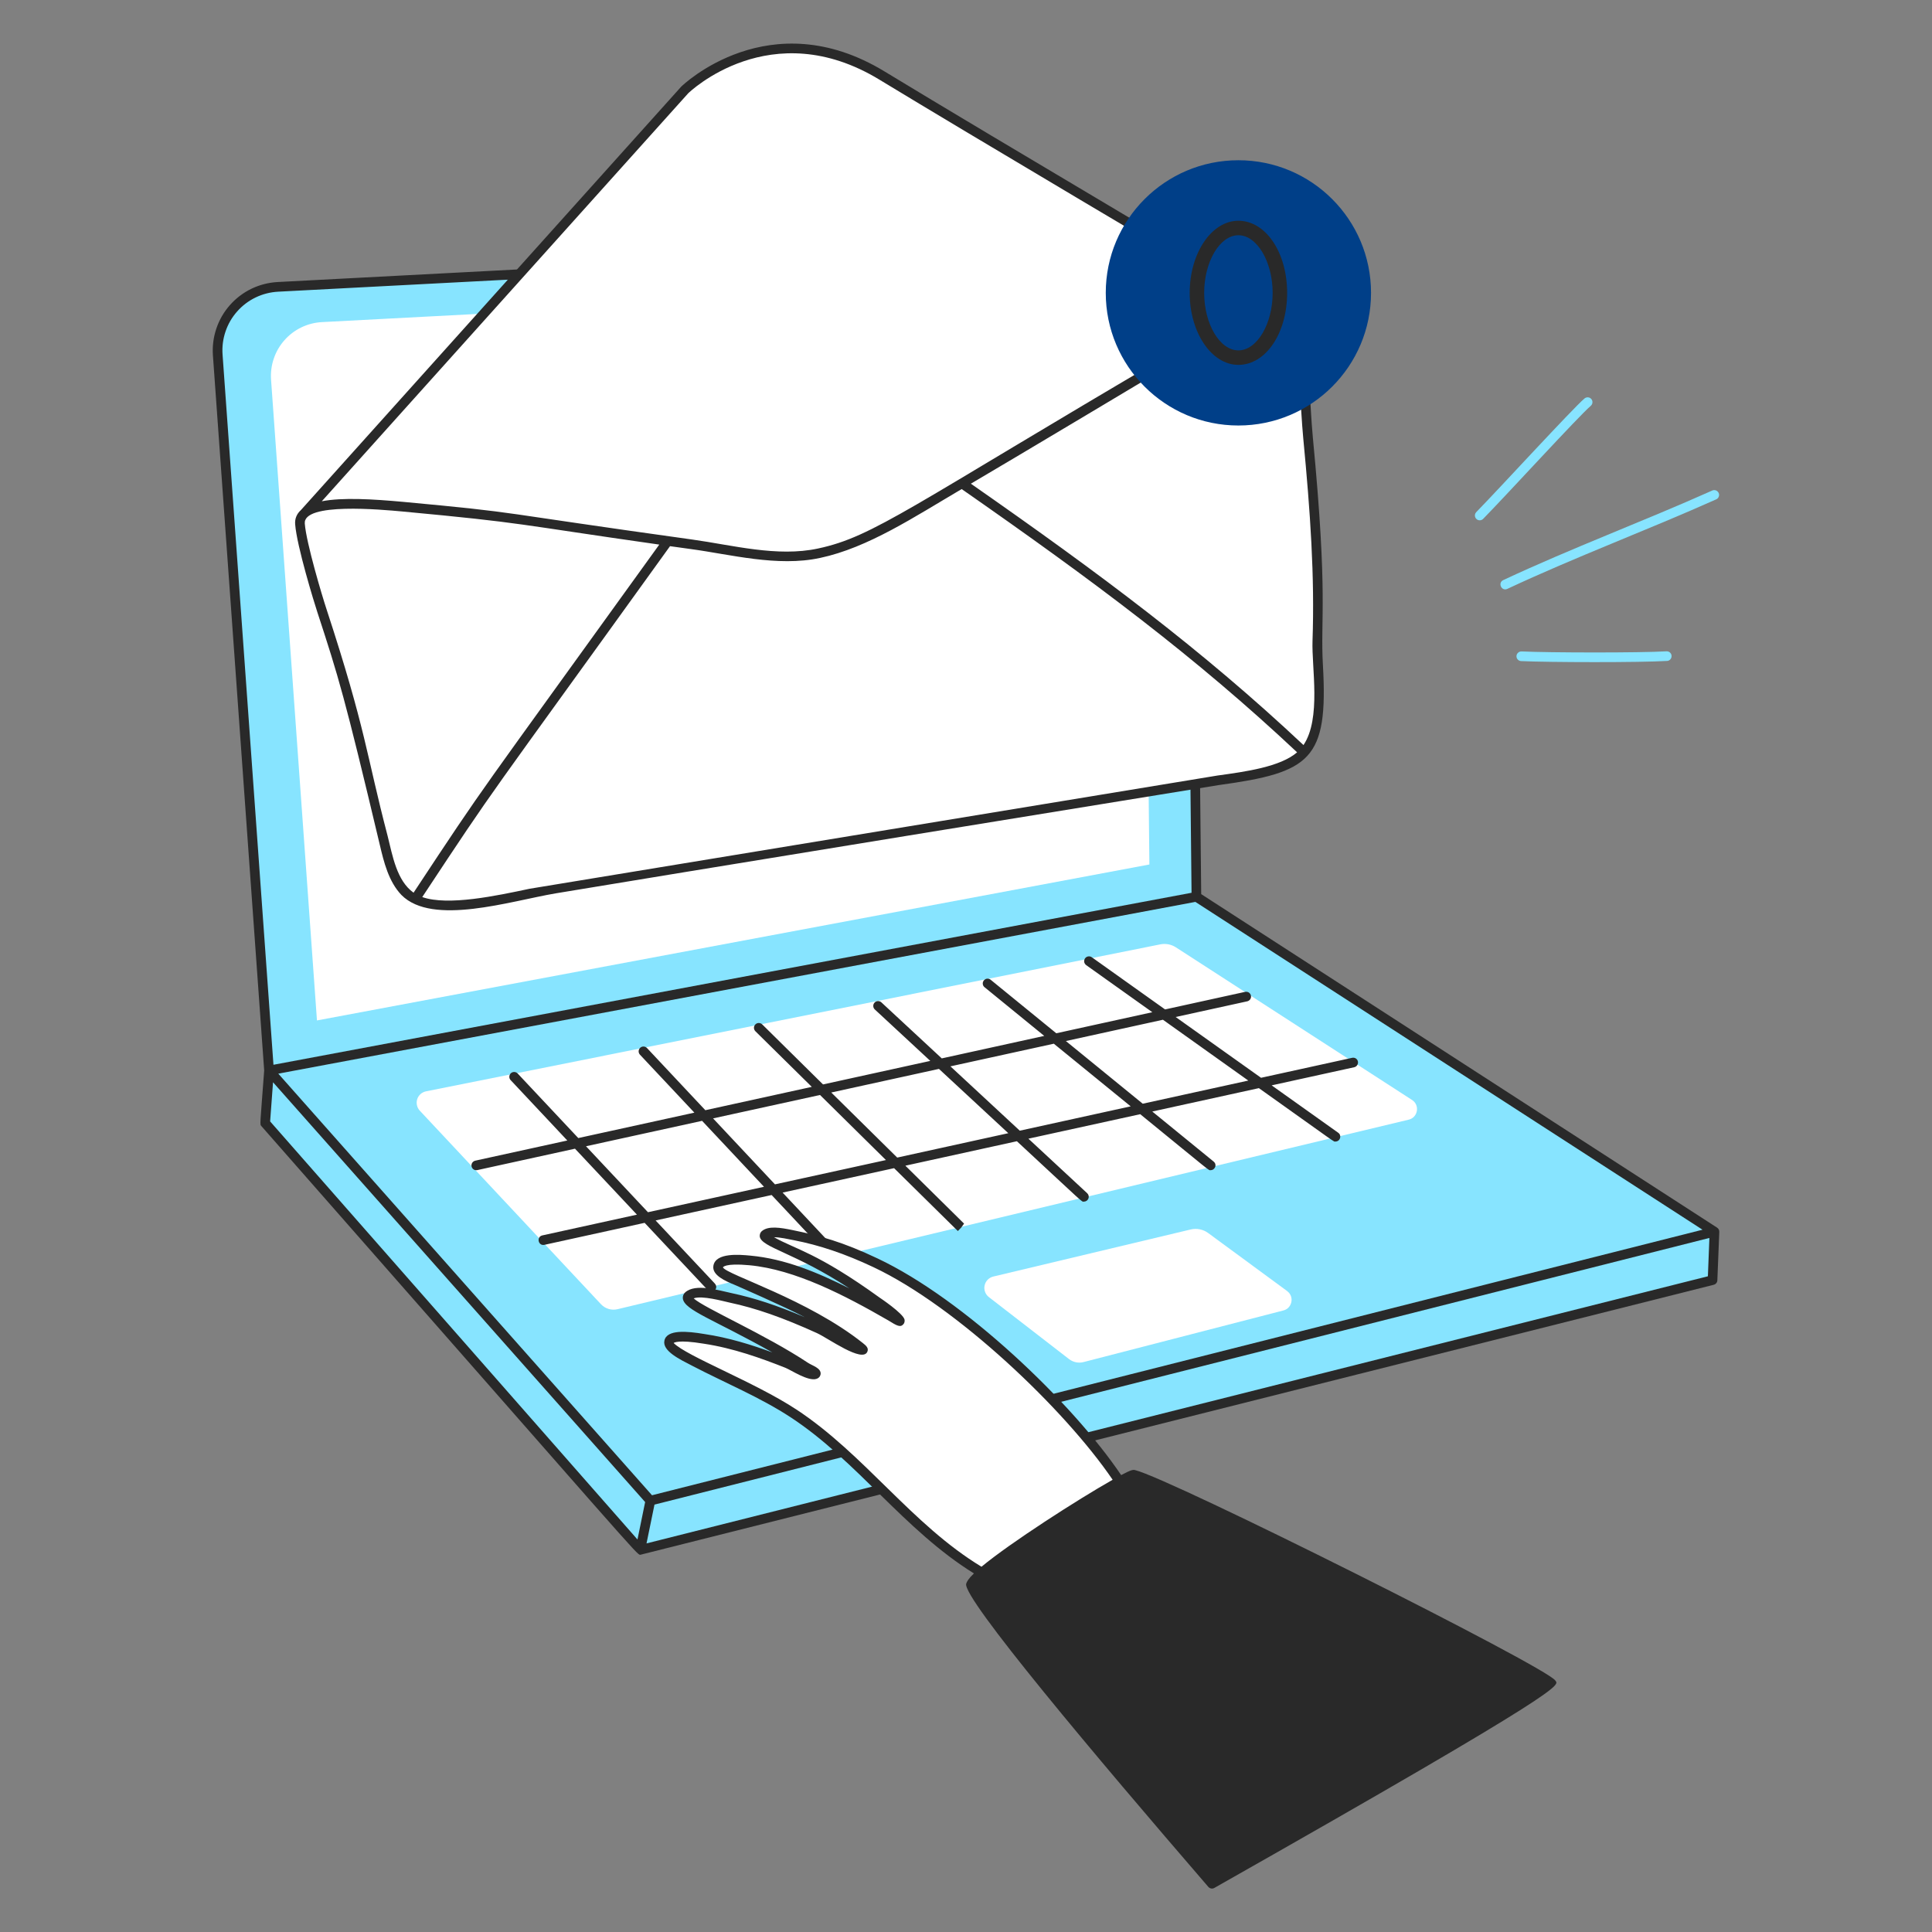 <svg width="50" height="50" viewBox="0 0 50 50" fill="none" xmlns="http://www.w3.org/2000/svg">
<rect x="0" y="0" width="50" height="50" fill="#808080" stroke="none"/>
<path d="M30.962 23.209L6.962 27.704L6.861 29.065L16.569 40.113L44.32 33.129L44.369 31.876L30.962 23.209Z" fill="#87E4FF"/>
<path d="M30.963 23.209L6.963 27.704L5.635 9.185C5.619 8.967 5.648 8.748 5.718 8.541C5.788 8.333 5.898 8.142 6.043 7.978C6.188 7.814 6.364 7.681 6.562 7.585C6.759 7.49 6.973 7.436 7.191 7.424L29.074 6.276C29.295 6.264 29.517 6.298 29.726 6.374C29.934 6.45 30.125 6.568 30.287 6.72C30.448 6.872 30.578 7.056 30.667 7.259C30.756 7.462 30.803 7.681 30.806 7.903L30.963 23.209Z" fill="#87E4FF"/>
<path d="M36.544 28.467L30.435 24.519C30.315 24.44 30.169 24.412 30.028 24.44L11.024 28.244C10.972 28.255 10.923 28.279 10.883 28.315C10.843 28.351 10.813 28.396 10.797 28.448C10.781 28.499 10.779 28.553 10.791 28.605C10.803 28.658 10.828 28.706 10.865 28.745L15.554 33.754C15.608 33.811 15.675 33.853 15.75 33.875C15.825 33.898 15.905 33.9 15.981 33.882L36.456 28.977C36.698 28.921 36.75 28.6 36.544 28.467L36.544 28.467Z" fill="white"/>
<path d="M33.311 33.412L31.268 31.911C31.204 31.863 31.13 31.831 31.051 31.815C30.973 31.799 30.892 31.8 30.814 31.819L25.706 33.037C25.651 33.05 25.601 33.079 25.561 33.119C25.521 33.16 25.494 33.211 25.482 33.266C25.469 33.322 25.473 33.379 25.493 33.433C25.512 33.486 25.546 33.533 25.591 33.568L27.665 35.172C27.773 35.256 27.914 35.285 28.047 35.249L33.216 33.914C33.435 33.86 33.509 33.561 33.311 33.413V33.412Z" fill="white"/>
<path d="M8.334 8.336C8.149 8.345 7.967 8.392 7.8 8.472C7.633 8.553 7.483 8.666 7.361 8.805C7.238 8.944 7.144 9.106 7.085 9.282C7.025 9.458 7.002 9.644 7.015 9.829L8.203 26.409L29.746 22.373L29.604 8.676C29.594 7.894 28.938 7.257 28.136 7.295L8.334 8.336Z" fill="white"/>
<path d="M44.438 31.771L31.087 23.14L30.93 7.902C30.918 6.908 30.088 6.1 29.067 6.151L7.185 7.299C6.949 7.312 6.719 7.371 6.507 7.473C6.295 7.576 6.106 7.719 5.95 7.896C5.794 8.072 5.675 8.278 5.6 8.501C5.524 8.724 5.494 8.959 5.51 9.194L6.837 27.704C6.73 29.16 6.719 29.091 6.768 29.147C16.538 40.263 16.48 40.238 16.57 40.238L44.351 33.25C44.377 33.243 44.401 33.228 44.418 33.207C44.435 33.186 44.444 33.16 44.445 33.133L44.495 31.88C44.495 31.859 44.491 31.837 44.481 31.818C44.471 31.799 44.456 31.783 44.438 31.771ZM30.936 23.341L44.061 31.825L16.874 38.697L7.202 27.786L30.936 23.341ZM5.76 9.177C5.745 8.975 5.771 8.772 5.836 8.581C5.9 8.389 6.003 8.212 6.137 8.061C6.271 7.909 6.433 7.786 6.616 7.698C6.798 7.61 6.996 7.56 7.198 7.549C9.824 7.411 29.129 6.399 29.154 6.399C29.555 6.398 29.941 6.555 30.227 6.837C30.513 7.119 30.676 7.503 30.68 7.905L30.837 23.105L7.077 27.556L5.76 9.177ZM7.066 28.009L16.696 38.873L16.498 39.842L6.991 29.022L7.066 28.009ZM44.2 33.03L16.732 39.943L16.938 38.939L44.239 32.038L44.2 33.03Z" fill="#292929"/>
<path d="M35.143 27.471C35.136 27.439 35.116 27.41 35.088 27.392C35.06 27.375 35.026 27.369 34.994 27.376L32.636 27.893L30.426 26.32L32.279 25.914C32.295 25.91 32.31 25.904 32.323 25.894C32.337 25.885 32.348 25.873 32.357 25.859C32.366 25.845 32.372 25.83 32.375 25.814C32.378 25.797 32.377 25.781 32.374 25.765C32.37 25.749 32.364 25.734 32.354 25.72C32.345 25.707 32.333 25.695 32.319 25.686C32.306 25.677 32.29 25.671 32.274 25.669C32.258 25.666 32.241 25.666 32.225 25.669L30.152 26.124L28.255 24.773C28.242 24.764 28.227 24.757 28.211 24.753C28.195 24.75 28.178 24.749 28.162 24.752C28.146 24.755 28.13 24.761 28.116 24.769C28.102 24.778 28.09 24.789 28.081 24.803C28.071 24.816 28.064 24.831 28.061 24.847C28.057 24.863 28.057 24.88 28.059 24.896C28.062 24.912 28.068 24.927 28.077 24.941C28.085 24.955 28.097 24.967 28.11 24.977L29.822 26.196L27.337 26.741L25.632 25.351C25.606 25.332 25.574 25.324 25.542 25.328C25.511 25.333 25.482 25.349 25.462 25.373C25.442 25.398 25.431 25.43 25.434 25.461C25.436 25.493 25.45 25.523 25.474 25.544L27.025 26.809L24.373 27.391L22.808 25.939C22.784 25.918 22.752 25.906 22.719 25.908C22.686 25.909 22.655 25.924 22.633 25.948C22.611 25.972 22.599 26.003 22.6 26.036C22.601 26.069 22.614 26.1 22.638 26.123L24.076 27.456L21.3 28.065L19.726 26.511C19.702 26.488 19.67 26.475 19.637 26.475C19.604 26.475 19.572 26.488 19.549 26.512C19.525 26.535 19.512 26.567 19.512 26.6C19.513 26.634 19.526 26.665 19.55 26.689L21.009 28.128L18.254 28.732L16.744 27.123C16.721 27.099 16.69 27.085 16.657 27.084C16.623 27.083 16.591 27.095 16.567 27.118C16.543 27.141 16.529 27.172 16.528 27.205C16.527 27.238 16.539 27.27 16.562 27.295L17.97 28.795L14.966 29.453L13.397 27.782C13.374 27.758 13.343 27.744 13.31 27.743C13.277 27.741 13.244 27.754 13.22 27.776C13.196 27.799 13.182 27.831 13.181 27.864C13.18 27.897 13.192 27.929 13.215 27.953L14.682 29.516L12.304 30.037C12.288 30.04 12.272 30.046 12.258 30.056C12.244 30.065 12.232 30.077 12.222 30.091C12.213 30.105 12.207 30.12 12.203 30.137C12.2 30.154 12.2 30.171 12.204 30.187C12.208 30.203 12.215 30.219 12.224 30.233C12.234 30.247 12.246 30.258 12.261 30.267C12.275 30.276 12.291 30.282 12.308 30.284C12.325 30.286 12.342 30.285 12.358 30.281L14.881 29.728L16.484 31.435L14.036 31.972C13.875 32.008 13.928 32.251 14.09 32.216L16.683 31.647L18.329 33.4C18.437 33.508 18.616 33.342 18.497 33.215L16.967 31.585L19.97 30.927L21.53 32.589C21.553 32.614 21.584 32.628 21.617 32.629C21.651 32.63 21.683 32.618 21.707 32.595C21.731 32.572 21.745 32.541 21.746 32.508C21.747 32.474 21.735 32.442 21.712 32.418L20.254 30.864L23.139 30.232L24.789 31.859C24.9 31.747 24.862 31.791 24.95 31.667L23.431 30.168L26.317 29.535C28.116 31.202 27.982 31.098 28.052 31.098C28.077 31.098 28.102 31.09 28.122 31.076C28.143 31.062 28.159 31.042 28.168 31.018C28.177 30.995 28.179 30.97 28.174 30.945C28.168 30.921 28.155 30.898 28.137 30.881L26.615 29.469L29.509 28.835C31.408 30.383 31.267 30.284 31.331 30.284C31.357 30.284 31.382 30.276 31.403 30.261C31.424 30.246 31.44 30.225 31.449 30.201C31.458 30.177 31.459 30.15 31.452 30.125C31.445 30.1 31.43 30.078 31.41 30.062L29.821 28.766L32.58 28.161C34.672 29.65 34.504 29.543 34.561 29.543C34.683 29.543 34.733 29.387 34.634 29.316L32.91 28.089L35.047 27.62C35.063 27.616 35.078 27.61 35.092 27.6C35.105 27.591 35.117 27.579 35.125 27.565C35.134 27.551 35.14 27.536 35.143 27.52C35.146 27.503 35.146 27.487 35.142 27.471H35.143ZM16.769 31.372L15.166 29.665L18.17 29.007L19.772 30.714L16.769 31.372ZM20.056 30.651L18.454 28.944L21.222 28.338L22.928 30.022L20.056 30.651ZM23.22 29.958L21.513 28.274L24.3 27.663L26.095 29.327L23.22 29.958ZM26.392 29.262L24.597 27.597L27.273 27.011L29.262 28.632L26.392 29.262ZM29.574 28.564L27.585 26.942L30.097 26.391L32.306 27.965L29.574 28.564Z" fill="#292929"/>
<path d="M28.94 38.357C28.09 38.829 26.151 40.062 25.413 40.7C23.536 39.594 22.326 37.752 20.53 36.574C19.278 35.755 17.243 35.061 17.316 34.721C17.365 34.497 18.103 34.631 18.227 34.65C18.96 34.764 19.681 35.009 20.371 35.281C20.5 35.332 20.947 35.614 21.091 35.566C21.192 35.533 20.928 35.431 20.841 35.373C19.391 34.409 17.579 33.753 17.816 33.54C18.035 33.342 18.681 33.54 18.913 33.59C19.703 33.758 20.456 34.052 21.19 34.385C21.499 34.524 21.982 34.901 22.32 34.936C22.394 34.943 22.034 34.69 21.973 34.647C20.925 33.908 20.242 33.682 19.121 33.163C19.017 33.115 18.553 32.955 18.586 32.777C18.63 32.532 19.288 32.609 19.434 32.622C20.369 32.707 21.274 33.121 22.099 33.544C23.161 34.084 23.261 34.223 23.286 34.189C23.324 34.131 22.729 33.709 22.693 33.684C22.024 33.225 21.359 32.77 20.616 32.435C20.563 32.411 19.695 32.048 19.793 31.96C19.949 31.82 20.406 31.943 20.576 31.975C21.296 32.107 21.997 32.368 22.657 32.681C25.047 33.808 28.403 37.15 28.941 38.357H28.94Z" fill="white"/>
<path d="M40.252 43.493C40.039 43.147 30.279 38.259 29.375 38.046C29.326 38.034 29.281 38.034 29.015 38.175C27.742 36.29 24.944 33.621 22.71 32.568C21.81 32.141 21.215 31.979 20.514 31.835C20.198 31.77 19.876 31.716 19.71 31.867C19.692 31.884 19.679 31.905 19.671 31.928C19.663 31.951 19.66 31.976 19.662 32C19.708 32.289 20.564 32.411 21.982 33.344C21.165 32.934 20.322 32.578 19.416 32.495C19.149 32.47 18.524 32.411 18.463 32.755C18.417 33.005 18.785 33.158 19.005 33.249C19.034 33.261 20.305 33.815 20.827 34.089C20.116 33.787 19.522 33.591 18.939 33.467C18.592 33.393 17.999 33.207 17.732 33.447C17.71 33.467 17.693 33.492 17.682 33.52C17.672 33.548 17.668 33.578 17.672 33.607C17.712 33.909 18.462 34.142 19.989 35.001C19.456 34.805 18.859 34.618 18.227 34.524C17.779 34.449 17.256 34.402 17.195 34.695C17.135 34.965 17.603 35.185 17.916 35.347C18.767 35.79 19.668 36.16 20.461 36.679C22.187 37.811 23.4 39.6 25.205 40.72C25.058 40.862 25.02 40.936 25.005 40.987C24.896 41.343 28.352 45.45 31.271 48.832C31.29 48.854 31.316 48.869 31.345 48.874C31.373 48.879 31.402 48.874 31.428 48.859C40.773 43.568 40.33 43.618 40.253 43.493H40.252ZM20.598 36.47C19.52 35.764 17.77 35.099 17.434 34.757C17.438 34.753 17.535 34.663 18.209 34.774C18.972 34.888 19.707 35.153 20.325 35.398C20.47 35.455 20.916 35.756 21.13 35.685C21.223 35.655 21.236 35.58 21.238 35.558C21.251 35.404 21.024 35.345 20.91 35.269C19.797 34.531 18.222 33.851 17.952 33.602C18.17 33.52 18.71 33.674 18.887 33.712C19.561 33.855 20.255 34.098 21.139 34.499C21.434 34.632 22.323 35.283 22.448 34.98C22.488 34.883 22.407 34.82 22.33 34.758C20.907 33.624 18.799 32.987 18.709 32.8C18.709 32.8 18.748 32.684 19.392 32.744C20.577 32.854 21.865 33.524 22.985 34.17C23.213 34.311 23.307 34.369 23.39 34.258C23.409 34.227 23.416 34.19 23.41 34.153C23.375 33.989 22.767 33.584 22.767 33.584C21.149 32.415 20.572 32.327 20.031 32.019C20.19 32.02 20.398 32.068 20.553 32.098C21.194 32.222 21.866 32.445 22.604 32.794C24.76 33.81 27.556 36.474 28.795 38.296C27.892 38.807 26.142 39.931 25.401 40.547C23.591 39.45 22.375 37.635 20.599 36.47H20.598Z" fill="#292929"/>
<path d="M34.092 16.586C34.152 14.818 34.019 13.077 33.851 11.329C33.768 10.444 33.778 9.511 33.571 8.645C33.477 8.257 33.286 8.151 32.941 7.948C31.46 7.079 25.396 3.519 22.829 1.958C22.059 1.44 21.138 1.195 20.212 1.261C19.287 1.328 18.41 1.702 17.722 2.325C7.877 13.251 7.742 13.322 7.763 13.562C7.803 14.087 8.221 15.47 8.331 15.804C9.354 18.93 9.358 19.557 9.909 21.66C10.488 23.959 10.946 23.577 14.36 22.997C17.582 22.452 28.681 20.681 30.998 20.273C34.517 19.652 33.972 19.818 34.092 16.586H34.092Z" fill="white"/>
<path d="M34.237 17.216C34.166 15.976 34.378 15.515 33.976 11.318C33.894 10.438 33.903 9.493 33.693 8.616C33.624 8.331 33.483 8.134 33.274 8.031C33.078 7.916 25.637 3.519 22.895 1.851C19.911 0.033 17.657 2.215 17.63 2.242L7.787 13.201C7.677 13.3 7.626 13.429 7.639 13.571C7.682 14.136 8.132 15.598 8.213 15.843C8.767 17.538 8.911 18 9.832 21.876C9.931 22.294 10.055 22.816 10.392 23.165C11.195 23.97 13.197 23.321 14.381 23.12C15.967 22.852 31.35 20.345 31.54 20.318C33.915 19.992 34.377 19.667 34.237 17.216L34.237 17.216ZM17.811 2.414C17.832 2.394 19.946 0.347 22.765 2.065C25.125 3.5 30.962 6.955 32.672 7.966C31.868 8.089 30.832 8.836 30.289 9.156C23.549 13.109 22.615 13.888 21.172 14.195C20.118 14.424 18.947 14.106 17.914 13.963C12.621 13.228 13.632 13.286 10.443 12.989C9.646 12.916 8.864 12.87 8.328 12.973L17.811 2.414ZM10.03 21.628C9.479 19.524 9.476 18.896 8.45 15.765C8.337 15.423 7.927 14.056 7.888 13.551C7.839 12.997 9.872 13.188 10.42 13.238C13.623 13.537 13.296 13.558 17.062 14.094C12.166 20.892 12.679 20.11 10.703 23.103C10.265 22.79 10.16 22.147 10.03 21.628L10.03 21.628ZM31.506 20.071L13.705 23.001C12.848 23.183 11.597 23.45 10.928 23.216C12.949 20.157 12.38 21.025 17.34 14.135C17.447 14.151 17.88 14.21 17.88 14.21C18.893 14.346 20.121 14.678 21.225 14.439C22.466 14.175 23.665 13.376 24.888 12.657C28.296 15.031 30.948 17.007 33.569 19.47C33.132 19.848 32.232 19.971 31.506 20.071ZM33.734 19.282C31.128 16.834 28.495 14.867 25.126 12.518C26.037 11.985 30.637 9.237 30.771 9.152C31.746 8.536 33.199 7.631 33.45 8.675C33.654 9.526 33.645 10.462 33.728 11.342C33.913 13.279 34.025 14.912 33.968 16.582C33.942 17.272 34.198 18.594 33.734 19.282L33.734 19.282Z" fill="#292929"/>
<path d="M32.049 11.012C33.945 11.012 35.482 9.475 35.482 7.579C35.482 5.684 33.945 4.147 32.049 4.147C30.154 4.147 28.617 5.684 28.617 7.579C28.617 9.475 30.154 11.012 32.049 11.012Z" fill="#003F88"/>
<path d="M32.05 9.443C31.355 9.443 30.789 8.607 30.789 7.58C30.789 6.552 31.355 5.713 32.05 5.713C32.757 5.713 33.311 6.533 33.311 7.58C33.311 8.627 32.757 9.443 32.05 9.443ZM32.05 6.088C31.57 6.088 31.164 6.771 31.164 7.58C31.164 8.389 31.57 9.068 32.05 9.068C32.53 9.068 32.936 8.387 32.936 7.58C32.936 6.773 32.53 6.088 32.05 6.088Z" fill="#292929"/>
<path d="M38.295 13.466C38.27 13.466 38.246 13.459 38.226 13.445C38.205 13.431 38.189 13.412 38.18 13.389C38.17 13.366 38.167 13.341 38.172 13.317C38.177 13.293 38.188 13.271 38.206 13.253C38.791 12.656 40.689 10.584 41.007 10.312C41.019 10.302 41.034 10.294 41.049 10.289C41.065 10.284 41.081 10.282 41.098 10.283C41.114 10.284 41.13 10.289 41.145 10.296C41.159 10.304 41.172 10.314 41.183 10.326C41.194 10.339 41.202 10.353 41.207 10.369C41.212 10.385 41.214 10.401 41.212 10.418C41.211 10.434 41.207 10.45 41.199 10.464C41.192 10.479 41.181 10.492 41.169 10.503C40.853 10.772 39.007 12.793 38.384 13.428C38.372 13.44 38.358 13.45 38.343 13.456C38.328 13.462 38.311 13.466 38.295 13.466H38.295Z" fill="#87E4FF"/>
<path d="M38.904 15.013C40.688 14.178 42.524 13.495 44.313 12.695C44.328 12.688 44.345 12.684 44.361 12.684C44.377 12.684 44.394 12.686 44.409 12.692C44.425 12.698 44.439 12.707 44.45 12.718C44.462 12.729 44.472 12.743 44.479 12.758C44.486 12.773 44.489 12.789 44.49 12.806C44.49 12.822 44.487 12.838 44.481 12.854C44.476 12.869 44.467 12.883 44.456 12.895C44.444 12.907 44.431 12.916 44.416 12.923C42.631 13.721 40.78 14.411 39.01 15.24C38.859 15.31 38.755 15.083 38.904 15.013V15.013Z" fill="#87E4FF"/>
<path d="M39.365 17.109C39.349 17.108 39.333 17.104 39.318 17.097C39.303 17.09 39.289 17.08 39.279 17.068C39.267 17.056 39.259 17.041 39.253 17.026C39.248 17.011 39.245 16.994 39.246 16.978C39.248 16.945 39.263 16.914 39.288 16.892C39.312 16.87 39.344 16.858 39.377 16.859C40.084 16.893 42.444 16.897 43.126 16.856C43.142 16.855 43.159 16.857 43.175 16.862C43.19 16.867 43.205 16.875 43.218 16.886C43.23 16.897 43.24 16.91 43.248 16.925C43.255 16.94 43.259 16.956 43.26 16.973C43.261 16.99 43.259 17.006 43.253 17.022C43.248 17.038 43.239 17.052 43.228 17.064C43.217 17.077 43.203 17.087 43.188 17.094C43.173 17.101 43.157 17.105 43.141 17.105C42.449 17.148 40.074 17.143 39.365 17.109Z" fill="#87E4FF"/>
</svg>
